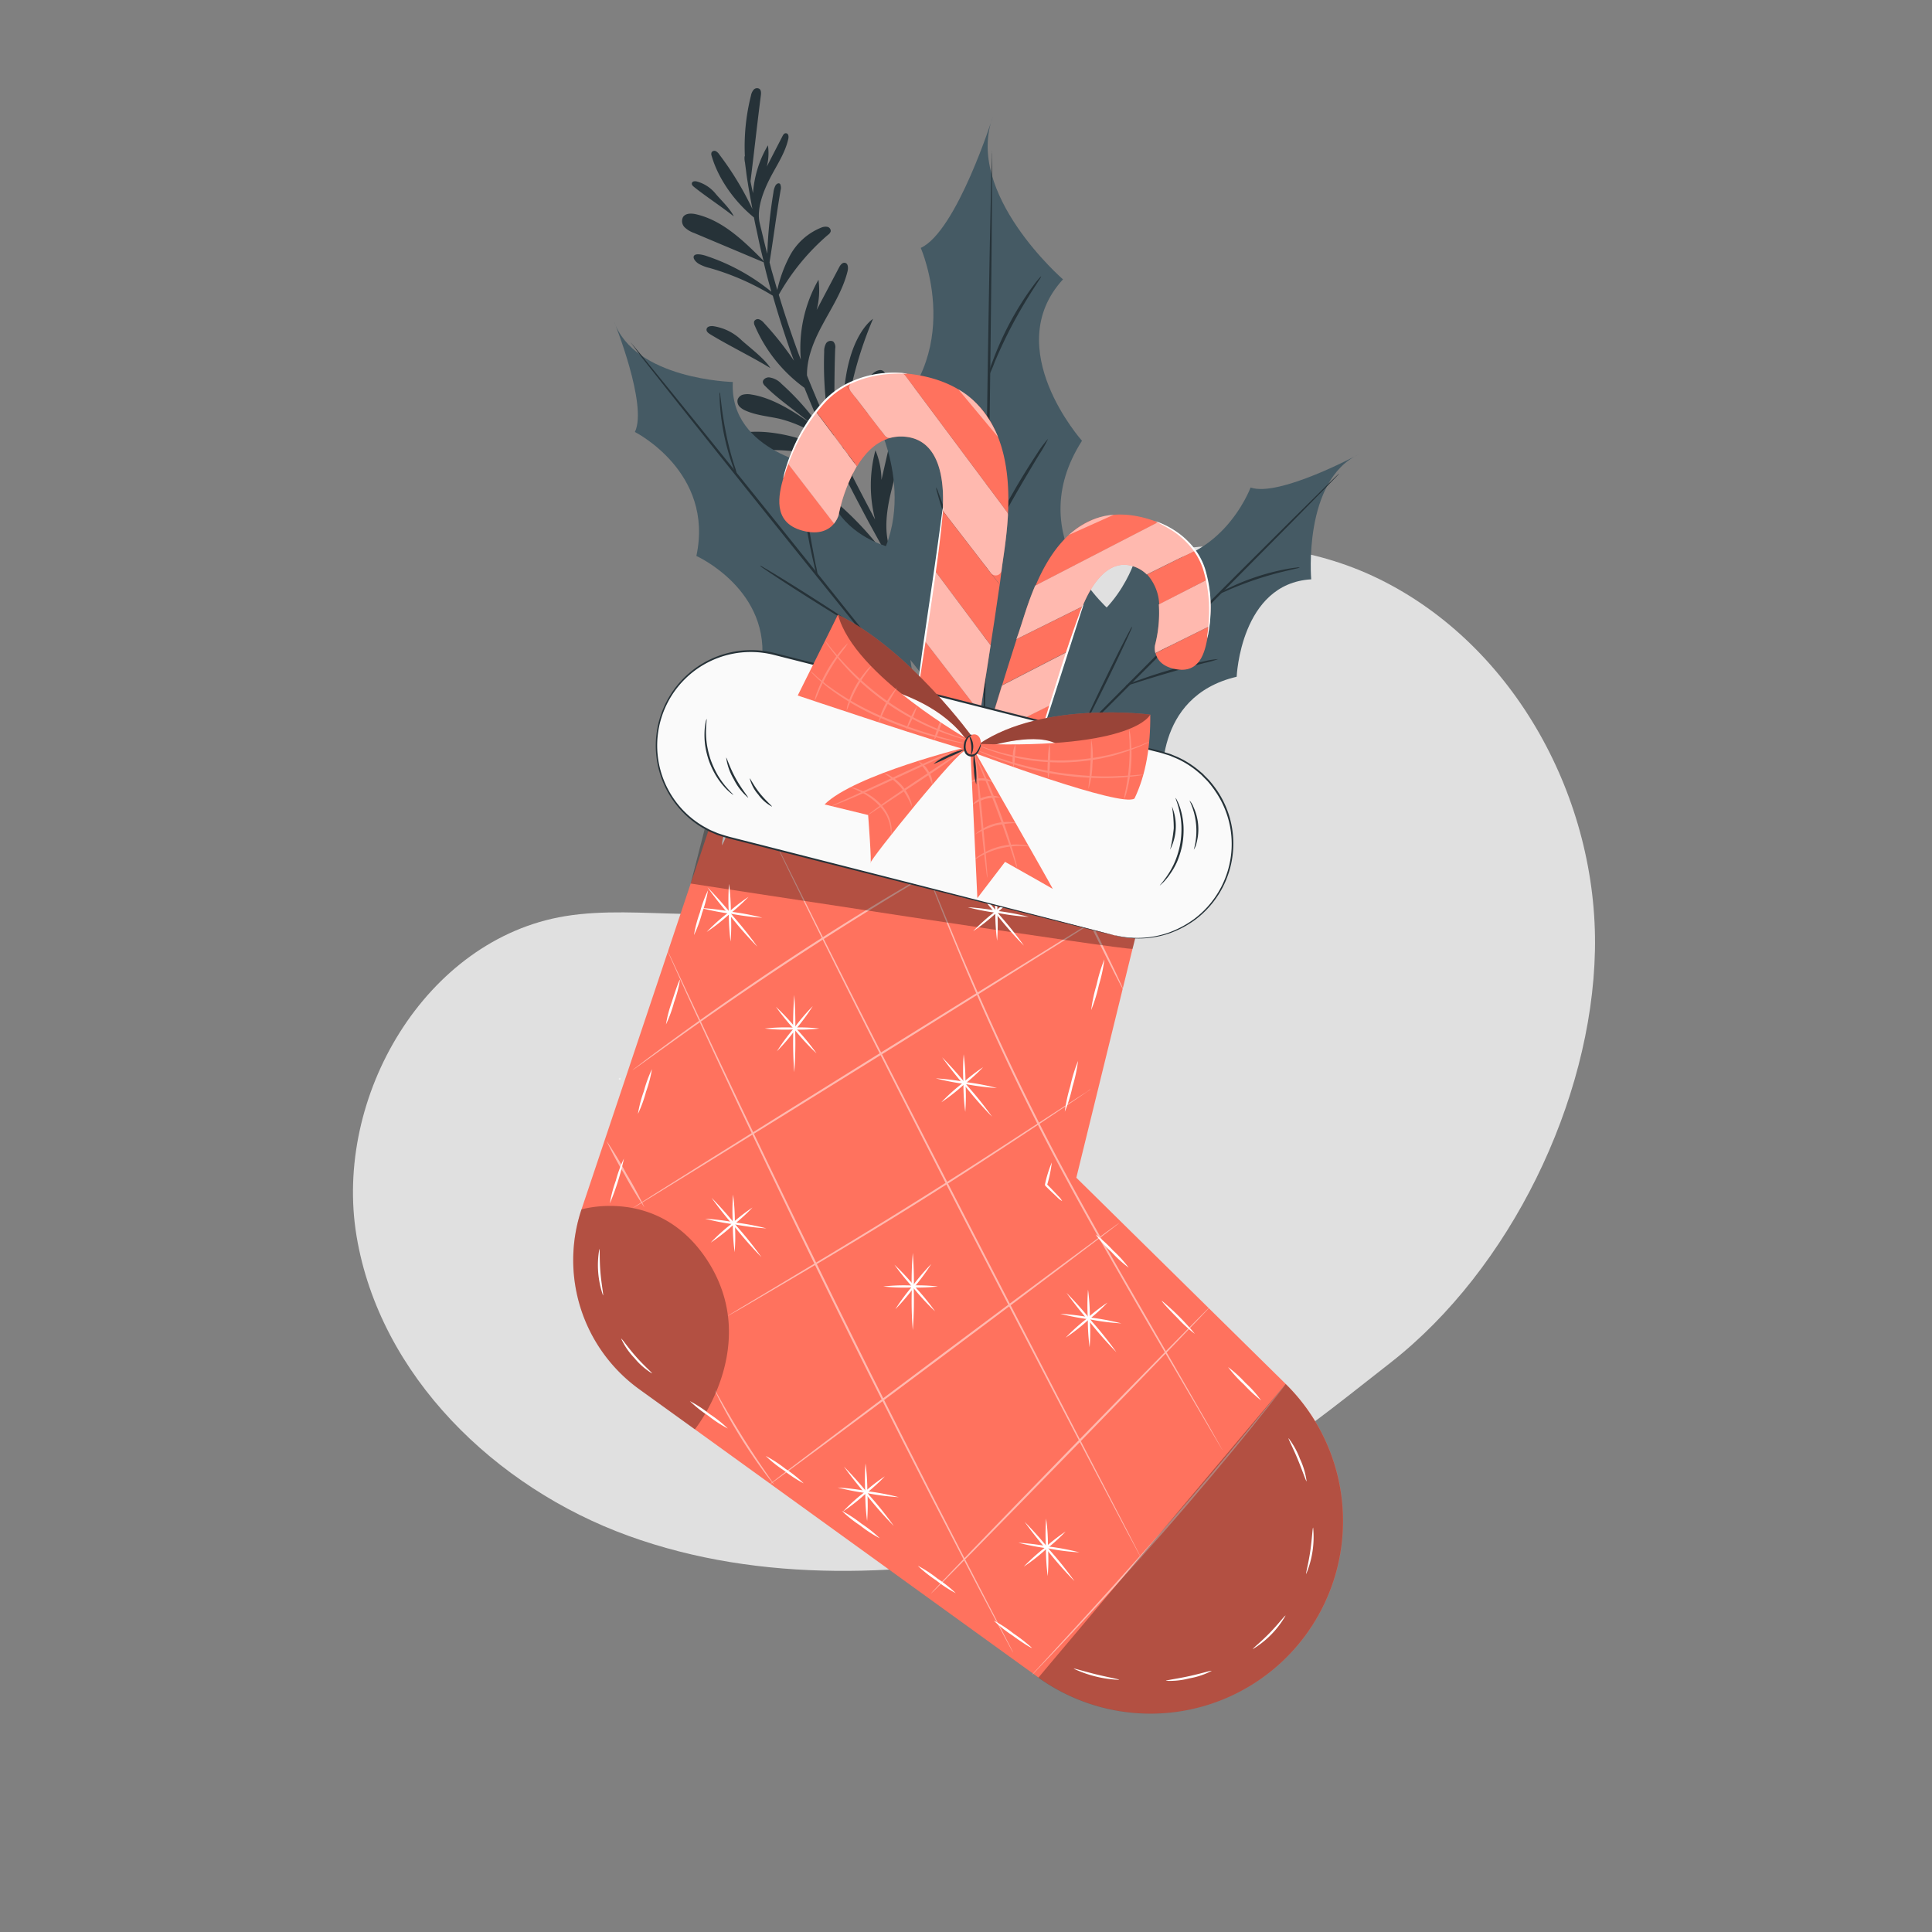 <svg xmlns="http://www.w3.org/2000/svg" viewBox="0 0 500 500"><rect x="0" y="0" width="500" height="500" fill="#808080" stroke="none"/><g id="freepik--background-simple--inject-41"><path d="M357,149.89c-35.08-17.27-82.19-8.5-105.85,22.64C235.85,192.66,229,221.38,206,232c-18.27,8.47-39.86,1.85-59.73,5.1-36.12,5.92-60,46.65-54,82.77s35.91,65.11,70.33,77.59,72.5,10.62,108.36,3.29c50.68-16.77,58.24-24.07,89-48.16s52-67.5,52.81-106.6S392.09,167.17,357,149.89Z" style="fill:#e0e0e0"></path></g><g id="freepik--Plants--inject-41"><path d="M257.31,185.56c-2.42-3.45-5.9-8.47-10-14.82-1.43-2.25-2.94-4.67-4.5-7.24l.07-.77a72.34,72.34,0,0,1,4.79-25.19,2.1,2.1,0,0,0,.2-1.36,1.38,1.38,0,0,0-1.64-.74,3.42,3.42,0,0,0-1.59,1.12c-3.29,3.62-4.63,8.69-4.6,13.58a46.28,46.28,0,0,0,2,12.15c-1.15-1.9-2.31-3.88-3.5-5.93-.7-3.72-2.72-17.93,2.68-37.27,0,0-6.14,5-4.91,21.42.67,9,1.34,13.14,1.8,15.1l-.83-1.45c-.76-7.39-1.86-14.74-2.51-22.15a2.08,2.08,0,0,0-.74-1.71,1.4,1.4,0,0,0-1.81.75,4.12,4.12,0,0,0-.18,2.15,95.4,95.4,0,0,0,3.38,17.67c-.54-1-1.08-1.94-1.62-2.93-1.25-2.25-2.52-4.57-3.81-6.94-1.1-4.16-.53-8.73.45-13,1.19-5.15,2.93-10.27,2.82-15.56,0-.84-.37-1.94-1.2-1.9s-1,.87-1.18,1.56l-2.76,12.11a20.22,20.22,0,0,0-1.56-7.67,35.48,35.48,0,0,0-.08,17.93l-.16-.3c-1.9-3.58-3.83-7.26-5.74-11l.16-.69a72.09,72.09,0,0,1,8-24.37,2,2,0,0,0,.37-1.32,1.36,1.36,0,0,0-1.52-1,3.46,3.46,0,0,0-1.73.91c-3.73,3.17-5.7,8-6.3,12.87a47,47,0,0,0,.48,12.41c-.46-.91-.92-1.83-1.37-2.75l-.18-.37c-.21-4.18-.2-18.28,7.45-36.34,0,0-6.73,4.18-7.61,20.62-.47,8.72-.37,13-.17,15-.46-.94-.92-1.87-1.37-2.8-.35-.75-.7-1.49-1-2.23.22-7.64.06-15.28.36-22.92a2.05,2.05,0,0,0-.51-1.8,1.4,1.4,0,0,0-1.88.52,4,4,0,0,0-.46,2.11,92.28,92.28,0,0,0,1.44,19.85c-1.09-2.32-2.07-4.64-3.09-6.9l-.78-1.87.1.06-.12-.11c-.69-1.64-1.36-3.27-2-4.87-.08-4.39,1.69-8.77,3.78-12.71,2.47-4.67,5.47-9.17,6.73-14.31.19-.81.15-2-.68-2.14-.68-.14-1.21.58-1.53,1.2q-2.89,5.49-5.8,11a20,20,0,0,0,.47-7.82,35.71,35.71,0,0,0-4.57,20.66c-.47-1.21-.92-2.4-1.34-3.59-1.65-4.6-3.1-9-4.36-13.19a57.89,57.89,0,0,1,12.79-15.55,1.63,1.63,0,0,0,.65-.87,1.09,1.09,0,0,0-.86-1.15,2.77,2.77,0,0,0-1.55.18,16,16,0,0,0-8.42,7.79,35.12,35.12,0,0,0-3,8.36c-.52-1.76-1-3.48-1.49-5.15q-.25-1-.51-2c1-6.21,1.79-12.42,2.85-18.62a2.39,2.39,0,0,0-.09-1.61c-.3-.42-.9-.18-1.22.34a4.94,4.94,0,0,0-.54,1.83,123.66,123.66,0,0,0-1.59,15.86c-.13-.52-.28-1.06-.41-1.57-.46-1.82-.86-3.57-1.27-5.22-.12-.51-.24-1-.35-1.5-.68-3.64,1.11-8.14,2.82-11.43S203.18,39.6,204,36c.14-.57.1-1.38-.48-1.5s-.85.41-1.07.85l-4,7.76a14,14,0,0,0,.29-5.5A28.16,28.16,0,0,0,194.88,50c-.25-1.11-.47-2.14-.65-3.08,1.07-8.65,1.51-13,2.68-22.25.07-.6.1-1.32-.38-1.68a1.17,1.17,0,0,0-1.5.25,3.22,3.22,0,0,0-.68,1.5,53.71,53.71,0,0,0-1.57,15.82c0-.1-.06-.15-.08-.15a5.42,5.42,0,0,0,.11,1.71c.06.53.15,1.19.26,2,.12,1.09.28,2.18.47,3.26.28,1.9.72,4.14,1.18,6.71A79.9,79.9,0,0,0,186.17,40a2.55,2.55,0,0,0-.89-.87.87.87,0,0,0-1.11.27,1.25,1.25,0,0,0,0,.93c1.72,6,6,11.93,10.95,15.95.19,1,.39,2,.62,3,.36,1.66.71,3.43,1.14,5.28.25,1,.52,2.13.79,3.24l-.29-.53c-5-5-10.34-10.21-17.21-11.81-1.2-.28-2.72-.33-3.4.71a2.28,2.28,0,0,0,.41,2.65,6.7,6.7,0,0,0,2.46,1.48l18,7.58c.19.8.39,1.62.59,2.45.42,1.67.91,3.4,1.39,5.16a53,53,0,0,0-17.15-9.36c-1.18-.34-2.62-.56-2.92.18-.23.59.48,1.5,1.35,2a10.74,10.74,0,0,0,2.77,1.05A66,66,0,0,1,200,76.53h0c1.22,4.29,2.65,8.84,4.3,13.57.37,1.08.77,2.16,1.18,3.25a82.87,82.87,0,0,0-7.76-9.76,3.07,3.07,0,0,0-1.22-.93,1.07,1.07,0,0,0-1.32.49,1.58,1.58,0,0,0,.16,1.14,38.63,38.63,0,0,0,12.85,16.08q.87,2.17,1.8,4.39c1,2.36,2.06,4.8,3.2,7.22a65.59,65.59,0,0,0-10.9-12.61,5.37,5.37,0,0,0-3.3-1.71c-.77,0-1.66.55-1.56,1.32a1.83,1.83,0,0,0,.59.92c3.28,3.37,8,6.49,11.55,9.53-4.34-3.06-9.77-6.5-15.1-7.32a5.15,5.15,0,0,0-2.07,0,2,2,0,0,0-1.5,1.3,2,2,0,0,0,.49,1.81,4.77,4.77,0,0,0,1.62,1.07c2.73,1.2,5.77,1.44,8.68,2.08a32.9,32.9,0,0,1,12.82,6.44l.65,1.42.69,1.4c-4.67-3.34-14.21-6.32-21.65-5.85-1.48.1-3.28.57-3.6,2a2.55,2.55,0,0,0,1.8,2.69,8.24,8.24,0,0,0,3.5.17,48.94,48.94,0,0,1,20.87,2.85c.09.19.19.39.28.59.25.51.51,1,.76,1.52a27.42,27.42,0,0,0-16.14-.49c-.67.18-1.46.55-1.5,1.24a1.18,1.18,0,0,0,.79,1.08,3.37,3.37,0,0,0,1.41.15l5.19-.14a4.89,4.89,0,0,0-3,1.41c-.69.88-.4,2.52.7,2.68.81.12,1.48-.56,2-1.14A15.14,15.14,0,0,1,218,122c2.24,4.51,4.54,8.87,6.79,13.08q3,5.48,5.83,10.58l-.1-.07a83.09,83.09,0,0,0-15-16.38,3,3,0,0,0-1.33-.76,1.08,1.08,0,0,0-1.24.66,1.52,1.52,0,0,0,.3,1.11,38.62,38.62,0,0,0,17.47,15.61c.57,1,1.12,2,1.68,3,4.89,8.73,9.65,16.4,13.87,22.68s7.89,11.2,10.5,14.53c1.31,1.66,2.35,2.93,3.08,3.77S260.94,191,261,191,259.75,189,257.31,185.56Z" style="fill:#263238"></path><path d="M215.61,157.59c-1.46.28-3.19,1-3.32,2.46a2.56,2.56,0,0,0,2.13,2.44,8.19,8.19,0,0,0,3.5-.28,49.08,49.08,0,0,1,22.64.53C237.72,158.92,224.7,155.82,215.61,157.59Z" style="fill:#263238"></path><path d="M222.6,153.24a33.54,33.54,0,0,1,14.5,5.34A65.43,65.43,0,0,0,222,144.27a5.3,5.3,0,0,0-3.48-1.28c-.77.09-1.58.76-1.38,1.5a1.81,1.81,0,0,0,.7.85c3.69,2.91,8.81,5.4,12.68,8-4.7-2.49-10.53-5.2-15.91-5.33a5.11,5.11,0,0,0-2.06.25,1.8,1.8,0,0,0-.6,3.21,4.49,4.49,0,0,0,1.74.85C216.58,153.13,219.63,153,222.6,153.24Z" style="fill:#263238"></path><path d="M212.66,134.48a13.32,13.32,0,0,0-7.76-2.66c-.68,0-1.53.25-1.6.93s.6,1,1.17,1.27l15,6.71A35.61,35.61,0,0,0,212.66,134.48Z" style="fill:#263238"></path><path d="M191.92,88.05a13.31,13.31,0,0,0-7.35-3.64c-.67-.07-1.55.06-1.7.72s.46,1.09,1,1.42c4.66,2.85,10.83,5.85,15.5,8.71C197.94,92.87,194,89.93,191.92,88.05Z" style="fill:#263238"></path><path d="M179.66,48.42c3.06,2.45,7.18,5.13,10.24,7.58-.79-1.83-3.36-4.27-4.64-5.79a9.49,9.49,0,0,0-4.9-3.24c-.48-.12-1.11-.1-1.28.36S179.31,48.14,179.66,48.42Z" style="fill:#263238"></path><path d="M252.85,201.54s12.45-32.95,35.1-42.92c0,0-24.05-19.4-7.93-44.55,0,0-21.32-23.88-4.92-41.77,0,0-25.6-22.2-18.13-42.14,0,0-9.34,29.7-18.68,34,0,0,12.31,27.93-10.79,46.2,0,0,12.66,25.68-6.89,43.36C220.61,153.71,252.13,186.13,252.85,201.54Z" style="fill:#455a64"></path><path d="M256.74,39a1.2,1.2,0,0,1,0,.41c0,.3,0,.7,0,1.23,0,1.09,0,2.67,0,4.69,0,4.1-.06,10-.1,17.27-.13,14.59-.36,34.73-.67,57s-.63,42.41-.9,57c-.15,7.28-.28,13.17-.36,17.27-.07,2-.11,3.6-.15,4.69,0,.52,0,.93,0,1.22a2,2,0,0,1-.05.42,2.24,2.24,0,0,1,0-.42c0-.29,0-.7,0-1.22,0-1.09,0-2.67,0-4.7,0-4.09.06-10,.11-17.27.13-14.58.36-34.73.66-57s.63-42.39.9-57c.16-7.28.28-13.18.37-17.27.06-2,.11-3.61.14-4.7,0-.52,0-.93.06-1.22A1.65,1.65,0,0,1,256.74,39Z" style="fill:#263238"></path><path d="M271.26,113.55a34.69,34.69,0,0,1-2.4,4.21c-1.55,2.57-3.68,6.11-5.95,10.06s-4.25,7.59-5.67,10.22a31,31,0,0,1-2.43,4.2,27.11,27.11,0,0,1,1.92-4.46c1.3-2.71,3.21-6.39,5.48-10.36s4.49-7.47,6.16-10A26.21,26.21,0,0,1,271.26,113.55Z" style="fill:#263238"></path><path d="M242.25,126.12a5.44,5.44,0,0,1,.63,1.41c.35.92.83,2.26,1.42,3.93,1.16,3.32,2.72,7.94,4.39,13s3.14,9.75,4.17,13.12c.51,1.69.91,3.06,1.17,4a5.94,5.94,0,0,1,.33,1.5,5.89,5.89,0,0,1-.63-1.4c-.35-.93-.83-2.27-1.42-3.93-1.16-3.33-2.72-7.94-4.39-13.05s-3.14-9.75-4.17-13.13c-.51-1.68-.91-3-1.17-4A6,6,0,0,1,242.25,126.12Z" style="fill:#263238"></path><path d="M269.46,71.5a3.43,3.43,0,0,1-.56,1l-1.73,2.68c-1.44,2.27-3.37,5.44-5.28,9.06s-3.43,7-4.48,9.49a28.42,28.42,0,0,1-1.77,4,18.88,18.88,0,0,1,1.24-4.2A79.48,79.48,0,0,1,266.7,74.9c.79-1.09,1.46-2,1.94-2.54S269.42,71.47,269.46,71.5Z" style="fill:#263238"></path><path d="M259.37,208.26s24.06-11.32,41.57-4.81c0,0-2.83-23.15,19.11-28.31,0,0,1-24.14,19.29-25.21,0,0-2.22-25.48,12.31-32.36,0,0-20.66,11.18-28,8.6,0,0-8,21.6-30.13,19.36,0,0-6.63,20.56-26.51,19.87C267,165.4,267.08,199.52,259.37,208.26Z" style="fill:#455a64"></path><path d="M346.58,122.55s-.06.09-.2.25l-.63.67L343.29,126l-9.13,9.3c-7.73,7.84-18.44,18.63-30.3,30.52s-22.62,22.65-30.43,30.4l-9.27,9.16-2.54,2.47-.67.63-.25.21s.06-.09.2-.25l.63-.67,2.46-2.55,9.14-9.3c7.73-7.84,18.44-18.63,30.3-30.53S326,142.78,333.85,135l9.27-9.16,2.55-2.47.67-.63Z" style="fill:#263238"></path><path d="M315.27,170.57a23.5,23.5,0,0,1-3.52,1c-2.18.57-5.19,1.37-8.5,2.32s-6.29,1.88-8.44,2.55a24.49,24.49,0,0,1-3.53,1,19.79,19.79,0,0,1,3.39-1.41c2.12-.78,5.09-1.78,8.41-2.73s6.36-1.7,8.57-2.16A20,20,0,0,1,315.27,170.57Z" style="fill:#263238"></path><path d="M293,162.15a4.57,4.57,0,0,1-.4,1.09c-.29.68-.74,1.66-1.3,2.87-1.11,2.41-2.69,5.73-4.47,9.38s-3.43,6.93-4.64,9.3c-.61,1.18-1.11,2.13-1.47,2.79a4.63,4.63,0,0,1-.61,1,3.93,3.93,0,0,1,.4-1.09c.29-.68.73-1.66,1.29-2.87,1.12-2.42,2.7-5.73,4.48-9.38s3.42-6.93,4.64-9.3c.61-1.18,1.11-2.14,1.47-2.79A3.81,3.81,0,0,1,293,162.15Z" style="fill:#263238"></path><path d="M336.39,146.85a2.6,2.6,0,0,1-.85.27l-2.35.55c-2,.46-4.68,1.16-7.62,2.12s-5.54,2-7.41,2.79a21.57,21.57,0,0,1-3.05,1.23,15.18,15.18,0,0,1,2.87-1.62,59.89,59.89,0,0,1,15.13-4.95c1-.18,1.82-.3,2.39-.35A2.45,2.45,0,0,1,336.39,146.85Z" style="fill:#263238"></path><path d="M238.76,184.82s-8.58-25.15-.18-41.84c0,0-23.32.26-26-22.12,0,0-23.88-3.66-22.93-22,0,0-25.56-.62-30.79-15.81,0,0,8.83,21.76,5.45,28.75,0,0,20.58,10.34,15.91,32.08,0,0,19.71,8.86,16.82,28.54C197,172.46,230.93,176.2,238.76,184.82Z" style="fill:#455a64"></path><path d="M163.23,88.67a1.11,1.11,0,0,1,.22.23l.6.7,2.27,2.73,8.23,10.1c6.93,8.56,16.47,20.39,27,33.49s20,25,26.85,33.61l8.08,10.22c.93,1.21,1.67,2.15,2.17,2.8l.55.74a1.41,1.41,0,0,1,.18.27,1.3,1.3,0,0,1-.23-.23l-.6-.7-2.26-2.73L228,169.8c-6.93-8.55-16.47-20.39-27-33.5s-20-25-26.84-33.6l-8.08-10.22L164,89.68c-.24-.32-.42-.57-.56-.74S163.22,88.68,163.23,88.67Z" style="fill:#263238"></path><path d="M207.49,125.11a23.45,23.45,0,0,1,.63,3.6c.33,2.24.79,5.32,1.37,8.71s1.17,6.46,1.6,8.68a22.37,22.37,0,0,1,.61,3.61,19.43,19.43,0,0,1-1-3.52c-.54-2.2-1.2-5.26-1.78-8.66s-1-6.51-1.2-8.76A20,20,0,0,1,207.49,125.11Z" style="fill:#263238"></path><path d="M196.65,146.36a4.1,4.1,0,0,1,1,.52c.65.36,1.57.91,2.71,1.6,2.28,1.38,5.4,3.31,8.83,5.49s6.51,4.17,8.73,5.64c1.1.73,2,1.33,2.6,1.76a4.82,4.82,0,0,1,.92.72,3.92,3.92,0,0,1-1-.52c-.65-.36-1.58-.91-2.71-1.6-2.28-1.38-5.4-3.32-8.83-5.49s-6.51-4.17-8.73-5.64c-1.11-.73-2-1.34-2.61-1.76A4.5,4.5,0,0,1,196.65,146.36Z" style="fill:#263238"></path><path d="M186.25,101.49a2.67,2.67,0,0,1,.17.88c.08.62.17,1.42.29,2.39.24,2,.64,4.78,1.27,7.81s1.37,5.73,2,7.67a24.45,24.45,0,0,1,.89,3.17,14.35,14.35,0,0,1-1.3-3,59.94,59.94,0,0,1-2.14-7.69,59.15,59.15,0,0,1-1.1-7.89c-.07-1-.1-1.85-.09-2.42A2.69,2.69,0,0,1,186.25,101.49Z" style="fill:#263238"></path></g><g id="freepik--candy-canes--inject-41"><path d="M258.72,151.28l-14.78-19.16c-.14,2.14-.39,3.58-.39,3.58l-1.66,11.92L256.37,167l-2.72,17.42L239.34,165.9l-1.39,10L252,194.78C253.84,183.32,257.31,161.36,258.72,151.28Z" style="fill:#FF725E"></path><path d="M204.15,119c1.63-4.16,7-12.57,7-12.57l10.65,14.26c1.89-3.14,4.45-5.94,7.86-7.11L219,99.75C210.46,104.52,206.11,113.51,204.15,119Z" style="fill:#FF725E"></path><polygon points="235.39 194.33 234.68 199.44 239.99 200.31 235.39 194.33" style="fill:#FF725E"></polygon><path d="M203.84,119.87c-.71,2.1-1,3.52-1.07,3.68-1.24,4.44-3,11.61,4.86,13.77,4.54,1.25,7-.31,8.25-1.84l-12-15.61Z" style="fill:#FF725E"></path><path d="M239,97.35a38,38,0,0,0-5.12-.73l27,36.22C261.53,119.19,258.87,101.59,239,97.35Z" style="fill:#FF725E"></path><path d="M204.15,119c-.11.31-.22.6-.31.89h0l12,15.61a6.5,6.5,0,0,0,1.2-2.21,42,42,0,0,1,4.69-12.6l-10.65-14.26S205.78,114.82,204.15,119Z" style="fill:#FF725E"></path><path d="M204.15,119c-.11.31-.22.6-.31.89h0l12,15.61a6.5,6.5,0,0,0,1.2-2.21,42,42,0,0,1,4.69-12.6l-10.65-14.26S205.78,114.82,204.15,119Z" style="fill:#fff;opacity:0.5"></path><polygon points="256.37 167.03 241.89 147.63 239.34 165.91 253.65 184.45 256.37 167.03" style="fill:#FF725E"></polygon><polygon points="256.37 167.03 241.89 147.63 239.34 165.91 253.65 184.45 256.37 167.03" style="fill:#fff;opacity:0.5"></polygon><path d="M259.21,147.58c.34-2.91,1.36-8.4,1.67-14.74l-27-36.22A26.09,26.09,0,0,0,219,99.75l10.65,13.81a10.84,10.84,0,0,1,4.47-.55c9.82.81,10.26,12.92,9.84,19.11l14.78,19.16C258.93,149.74,259.1,148.48,259.21,147.58Z" style="fill:#FF725E"></path><path d="M259.21,147.58c.33-2.83,1.3-8.08,1.64-14.17a1.55,1.55,0,0,0-.31-1L234.28,97.21a1.57,1.57,0,0,0-1.17-.63,26.32,26.32,0,0,0-12.43,2.3,1.54,1.54,0,0,0-.56,2.34L229,112.73a1.51,1.51,0,0,0,1.57.55,11.06,11.06,0,0,1,3.54-.27c9.53.78,10.23,12.2,9.88,18.53a1.51,1.51,0,0,0,.32,1l12.17,15.79a1.53,1.53,0,0,0,2.73-.75Z" style="fill:#fff;opacity:0.5"></path><path d="M250.85,202.07s.46-2.86,1.16-7.29L238,175.94l-2.56,18.39,4.6,6Z" style="fill:#FF725E"></path><path d="M250.85,202.07s.46-2.86,1.16-7.29L238,175.94l-2.56,18.39,4.6,6Z" style="fill:#fff;opacity:0.5"></path><path d="M234.76,96.7a15.68,15.68,0,0,1-1.81,0,32.33,32.33,0,0,0-4.89.31,27.18,27.18,0,0,0-7,1.91,22.12,22.12,0,0,0-7.26,4.94,46,46,0,0,0-8.71,13.53c-.82,1.91-1.39,3.49-1.76,4.59a13,13,0,0,1-.61,1.7,1.47,1.47,0,0,1,.08-.46c.08-.3.17-.74.34-1.3a45.06,45.06,0,0,1,1.61-4.67,43.94,43.94,0,0,1,8.67-13.75,22.12,22.12,0,0,1,7.46-5A26.32,26.32,0,0,1,228,96.63a28.17,28.17,0,0,1,4.94-.14c.58,0,1,.09,1.34.13A1.36,1.36,0,0,1,234.76,96.7Z" style="fill:#fff"></path><path d="M248,100.76l10.31,12.36S255.23,104.71,248,100.76Z" style="fill:#fff;opacity:0.5"></path><path d="M244.06,131.37a1.59,1.59,0,0,1,0,.5c0,.39-.07.86-.12,1.42-.1,1.24-.29,3-.54,5.23-.5,4.4-1.31,10.47-2.3,17.16s-1.93,12.66-2.6,17.12c-.33,2.13-.6,3.88-.81,5.18q-.13.84-.24,1.41a2.41,2.41,0,0,1-.11.48,1.46,1.46,0,0,1,0-.5c0-.38.09-.85.14-1.42.14-1.23.36-3,.64-5.21.58-4.39,1.46-10.45,2.45-17.14s1.86-12.74,2.45-17.13c.3-2.14.54-3.89.71-5.2q.13-.84.21-1.41A3,3,0,0,1,244.06,131.37Z" style="fill:#fff"></path><path d="M263.1,165.41l17.13-8.5c-.64,1.57-1,2.68-1,2.68l-2.94,9-17,8.77-4.1,13.33,16.58-8.23-2.48,7.6-16.51,8.53C255.49,189.86,260.62,173.06,263.1,165.41Z" style="fill:#FF725E"></path><path d="M313.05,161.34c.28-3.52-.61-11.34-.61-11.34L300,156.44a12.31,12.31,0,0,0-3.13-7.77l12.35-6.13C313.57,148.88,313.55,156.77,313.05,161.34Z" style="fill:#FF725E"></path><polygon points="264.79 204.07 263.52 207.95 259.45 206.72 264.79 204.07" style="fill:#FF725E"></polygon><path d="M313,162.08c-.22,1.74-.49,2.85-.51,3-.66,3.58-1.91,9.28-8.22,8.1-3.65-.68-4.86-2.63-5.22-4.15L313,162.08Z" style="fill:#FF725E"></path><path d="M295.8,133.93a29.45,29.45,0,0,1,3.88,1.25L268,151.56C272.2,141.64,280.18,130.06,295.8,133.93Z" style="fill:#FF725E"></path><path d="M313.05,161.34l-.09.74h0L299,169a5,5,0,0,1-.09-2,33.5,33.5,0,0,0,1-10.58L312.44,150S313.33,157.82,313.05,161.34Z" style="fill:#FF725E"></path><path d="M313.05,161.34l-.09.74h0L299,169a5,5,0,0,1-.09-2,33.5,33.5,0,0,0,1-10.58L312.44,150S313.33,157.82,313.05,161.34Z" style="fill:#fff;opacity:0.5"></path><polygon points="259.32 177.41 276.33 168.64 271.81 182.5 255.23 190.74 259.32 177.41" style="fill:#FF725E"></polygon><polygon points="259.32 177.41 276.33 168.64 271.81 182.5 255.23 190.74 259.32 177.41" style="fill:#fff;opacity:0.5"></polygon><path d="M264,162.61c.76-2.18,1.93-6.44,3.91-11.05l31.73-16.38a20.66,20.66,0,0,1,9.49,7.36l-12.35,6.13a8.58,8.58,0,0,0-3-1.93c-7.26-2.83-11.77,5.63-13.61,10.17l-17.13,8.5C263.48,164.25,263.8,163.29,264,162.61Z" style="fill:#FF725E"></path><path d="M264,162.61c.76-2.18,1.93-6.44,3.91-11.05l31.73-16.38a20.66,20.66,0,0,1,9.49,7.36l-12.35,6.13a8.58,8.58,0,0,0-3-1.93c-7.26-2.83-11.77,5.63-13.61,10.17l-17.13,8.5C263.48,164.25,263.8,163.29,264,162.61Z" style="fill:#fff;opacity:0.5"></path><path d="M251.13,204.22s.66-2.19,1.69-5.58l16.51-8.53-4.54,14-5.34,2.65Z" style="fill:#FF725E"></path><path d="M251.13,204.22s.66-2.19,1.69-5.58l16.51-8.53-4.54,14-5.34,2.65Z" style="fill:#fff;opacity:0.5"></path><path d="M299,134.92a7,7,0,0,1,1.36.45,22.12,22.12,0,0,1,3.47,1.8,20.63,20.63,0,0,1,4.44,3.77,17.48,17.48,0,0,1,3.57,6.16,34.43,34.43,0,0,1,1.39,12.79,32.65,32.65,0,0,1-.49,3.87,7.35,7.35,0,0,1-.33,1.4,7.86,7.86,0,0,1,.13-1.43c.12-.91.25-2.23.33-3.86a36.79,36.79,0,0,0-1.53-12.61,17.4,17.4,0,0,0-3.44-6,21.35,21.35,0,0,0-4.27-3.77A44.57,44.57,0,0,0,299,134.92Z" style="fill:#fff"></path><path d="M288.21,133.23l-11.6,5.21S281.69,133.53,288.21,133.23Z" style="fill:#fff;opacity:0.5"></path><path d="M280.4,156.34a7.5,7.5,0,0,1-.41,1.46c-.33,1-.76,2.35-1.27,3.95-1.1,3.42-2.56,8-4.17,13s-3.09,9.71-4.21,13c-.56,1.65-1,3-1.36,3.91a8.22,8.22,0,0,1-.58,1.42,9.28,9.28,0,0,1,.39-1.48c.31-1,.71-2.36,1.2-4,1.07-3.43,2.49-8,4.06-13.06s3.14-9.69,4.32-13c.59-1.65,1.08-3,1.43-3.89A8.8,8.8,0,0,1,280.4,156.34Z" style="fill:#fff"></path></g><g id="freepik--christmas-stocking--inject-41"><path d="M184.2,212.4,150.49,313a41.22,41.22,0,0,0,14.95,46.51l103.33,74.64a49.81,49.81,0,0,0,69.86-12h0a49.81,49.81,0,0,0-5.9-64l-54.18-53.36,18.3-74.52Z" style="fill:#FF725E"></path><g style="opacity:0.5"><path d="M160.68,279.18a.26.26,0,0,1-.28.26.26.26,0,0,1-.27-.26.28.28,0,0,1,.55,0Z" style="fill:#fff"></path><path d="M246.23,222.63a.85.85,0,0,1-.2.15l-.64.4-2.46,1.49-9.07,5.47c-7.64,4.63-18.14,11.13-29.53,18.63s-21.52,14.57-28.8,19.76l-8.6,6.16-2.35,1.67-.62.43-.22.13a1.07,1.07,0,0,1,.19-.18l.59-.46,2.29-1.75c2-1.51,4.89-3.67,8.51-6.3,7.22-5.27,17.32-12.39,28.72-19.9s21.94-14,29.64-18.51c3.84-2.28,7-4.09,9.15-5.32l2.51-1.41.66-.36C246.15,222.65,246.23,222.62,246.23,222.63Z" style="fill:#fff"></path><path d="M293.4,232c.07.12-28.89,18.28-64.69,40.56s-64.89,40.24-65,40.12,28.89-18.28,64.7-40.56S293.32,231.89,293.4,232Z" style="fill:#fff"></path><path d="M282.23,281.89s-.07.07-.22.18l-.69.48-2.66,1.82L268.8,291c-8.34,5.53-19.9,13.13-32.86,21.22s-24.88,15.13-33.52,20.2l-10.25,6-2.8,1.59-.73.4a1,1,0,0,1-.26.12,1.27,1.27,0,0,1,.23-.16l.71-.45,2.75-1.68,10.17-6.1c8.58-5.15,20.46-12.24,33.42-20.32s24.54-15.64,32.94-21.09l9.95-6.45,2.72-1.73L282,282A1.15,1.15,0,0,1,282.23,281.89Z" style="fill:#fff"></path><path d="M166.8,312.49a95,95,0,0,1-5.15-8.5,97.42,97.42,0,0,1-4.7-8.76,93.25,93.25,0,0,1,5.15,8.5A97.42,97.42,0,0,1,166.8,312.49Z" style="fill:#fff"></path><path d="M262.21,427.74s-.1-.15-.27-.46l-.74-1.35-2.79-5.21c-2.43-4.53-5.89-11.11-10.14-19.26-8.5-16.3-20.05-38.91-32.44-64.07s-23.26-48.11-31-64.78c-3.86-8.34-7-15.1-9.08-19.78l-2.43-5.4c-.26-.6-.47-1.07-.61-1.41s-.2-.48-.2-.48.09.15.24.46l.67,1.39,2.52,5.36c2.18,4.67,5.34,11.4,9.23,19.7C193,289.08,203.92,312,216.3,337.16s23.89,47.79,32.3,64.13l10,19.33,2.72,5.27.69,1.37C262.14,427.57,262.21,427.74,262.21,427.74Z" style="fill:#fff"></path><path d="M295.6,403.69a5.45,5.45,0,0,1-.28-.48l-.77-1.4c-.67-1.27-1.65-3.1-2.91-5.44-2.5-4.76-6.11-11.61-10.57-20.07-8.9-17-21.11-40.44-34.45-66.45s-25.26-49.64-33.78-66.8c-4.24-8.58-7.67-15.53-10-20.36-1.15-2.4-2-4.27-2.68-5.56l-.68-1.45c-.15-.33-.22-.5-.22-.5s.1.16.27.48.42.81.73,1.43L203,222.6c2.41,4.81,5.87,11.74,10.14,20.29,8.6,17.12,20.56,40.72,33.91,66.73s25.52,49.47,34.31,66.51l10.43,20.14c1.22,2.37,2.17,4.21,2.82,5.49.31.61.55,1.09.73,1.43S295.6,403.69,295.6,403.69Z" style="fill:#fff"></path><path d="M316.38,375.26a4.39,4.39,0,0,1-.25-.38l-.68-1.12-2.57-4.35-9.39-16c-4-6.77-8.68-14.82-13.84-23.81s-10.79-18.9-16.38-29.49c-11.2-21.16-19.91-41-25.9-55.52-3-7.26-5.33-13.15-6.9-17.24l-1.81-4.71-.46-1.23a2.87,2.87,0,0,1-.14-.43,2.86,2.86,0,0,1,.19.41l.51,1.21,1.9,4.67c1.62,4.07,4.05,9.94,7.05,17.18,6.08,14.44,14.83,34.27,26,55.42,5.59,10.57,11.2,20.49,16.33,29.49l13.75,23.87,9.25,16.1,2.48,4.4c.27.48.48.87.64,1.14A2.53,2.53,0,0,1,316.38,375.26Z" style="fill:#fff"></path><path d="M289.8,316.38c.09.12-20.16,15.41-45.22,34.16S199.13,384.41,199,384.29s20.16-15.41,45.23-34.16S289.72,316.27,289.8,316.38Z" style="fill:#fff"></path><path d="M313.3,338.05c.1.1-16,16.84-36,37.39s-36.28,37.12-36.39,37,16-16.84,36-37.39S313.19,338,313.3,338.05Z" style="fill:#fff"></path><path d="M332.73,358.19s0,.08-.14.22l-.45.61-1.78,2.31c-1.54,2-3.82,4.87-6.65,8.39-5.68,7-13.69,16.65-22.79,27s-17.58,19.58-23.77,26.18c-3.09,3.3-5.61,5.95-7.37,7.77-.85.89-1.53,1.58-2,2.09l-.53.54-.2.17s.05-.08.16-.21l.5-.57,2-2.16,7.24-7.88c6.12-6.66,14.54-15.9,23.64-26.27s17.15-19.93,22.9-26.91l6.79-8.29,1.85-2.25.49-.57C332.66,358.25,332.72,358.18,332.73,358.19Z" style="fill:#fff"></path><path d="M290.72,256.15c-.13.06-3.43-6.4-7.38-14.43s-7-14.6-6.92-14.66,3.44,6.4,7.39,14.43S290.85,256.08,290.72,256.15Z" style="fill:#fff"></path><path d="M200.29,384.12a4.87,4.87,0,0,1-.75-.85c-.46-.56-1.11-1.4-1.88-2.45-1.56-2.1-3.62-5.06-5.74-8.44s-3.88-6.53-5.09-8.84c-.61-1.15-1.08-2.1-1.39-2.76a4.62,4.62,0,0,1-.43-1,4.4,4.4,0,0,1,.61,1l1.53,2.68c1.29,2.26,3.11,5.37,5.22,8.73s4.11,6.36,5.59,8.51c.68,1,1.26,1.85,1.74,2.54A4.77,4.77,0,0,1,200.29,384.12Z" style="fill:#fff"></path></g><path d="M165.44,359.55A41.22,41.22,0,0,1,150.49,313s20-6.07,32.55,13.16c14.28,22-3.21,43.75-3.21,43.75Z" style="opacity:0.3"></path><path d="M332.73,358.18l-64,76a49.82,49.82,0,0,0,69.86-12h0A49.81,49.81,0,0,0,332.73,358.18Z" style="opacity:0.3"></path><path d="M186.86,218.83a7.72,7.72,0,0,1,.62-3,8.14,8.14,0,0,1,1.17-2.78,15.79,15.79,0,0,1-1.79,5.73Z" style="fill:#fff"></path><path d="M179.6,242a32.61,32.61,0,0,1,1.54-5.88,32.23,32.23,0,0,1,2.09-5.7,32.4,32.4,0,0,1-1.54,5.87A32.54,32.54,0,0,1,179.6,242Z" style="fill:#fff"></path><path d="M172.35,265.12a32.63,32.63,0,0,1,1.54-5.87c1-3.2,1.93-5.75,2.09-5.7a32.63,32.63,0,0,1-1.54,5.87A32.79,32.79,0,0,1,172.35,265.12Z" style="fill:#fff"></path><path d="M165.1,288.27a31.43,31.43,0,0,1,1.54-5.87,32.32,32.32,0,0,1,2.08-5.7,32.85,32.85,0,0,1-1.54,5.87A32.71,32.71,0,0,1,165.1,288.27Z" style="fill:#fff"></path><path d="M157.84,311.42a32.61,32.61,0,0,1,1.54-5.88,32.23,32.23,0,0,1,2.09-5.7,64.43,64.43,0,0,1-3.63,11.58Z" style="fill:#fff"></path><path d="M156.06,335.24a23.84,23.84,0,0,1-.95-12c.17,0,0,2.72.28,6S156.23,335.2,156.06,335.24Z" style="fill:#fff"></path><path d="M168.74,355.44a18,18,0,0,1-4.57-4,17.79,17.79,0,0,1-3.41-5c.15-.1,1.64,2.17,3.84,4.66S168.85,355.3,168.74,355.44Z" style="fill:#fff"></path><path d="M188.36,369.7a32.31,32.31,0,0,1-5.08-3.32,32.16,32.16,0,0,1-4.75-3.78,32.31,32.31,0,0,1,5.08,3.32A32.16,32.16,0,0,1,188.36,369.7Z" style="fill:#fff"></path><path d="M208,383.9a32.31,32.31,0,0,1-5.08-3.32,32.16,32.16,0,0,1-4.75-3.78,32.64,32.64,0,0,1,5.09,3.32A31.72,31.72,0,0,1,208,383.9Z" style="fill:#fff"></path><path d="M227.69,398.1a31.59,31.59,0,0,1-5.09-3.31,31.38,31.38,0,0,1-4.74-3.79,33.77,33.77,0,0,1,5.08,3.32A33.65,33.65,0,0,1,227.69,398.1Z" style="fill:#fff"></path><path d="M247.35,412.31a32.31,32.31,0,0,1-5.08-3.32,32.94,32.94,0,0,1-4.75-3.78,31.78,31.78,0,0,1,5.08,3.31A32.57,32.57,0,0,1,247.35,412.31Z" style="fill:#fff"></path><path d="M267.05,426.46c-.09.15-2.42-1.29-5.12-3.27a32.83,32.83,0,0,1-4.75-3.78,32.11,32.11,0,0,1,5.09,3.32A41.76,41.76,0,0,1,267.05,426.46Z" style="fill:#fff"></path><path d="M289.64,434.74a30.52,30.52,0,0,1-11.76-2.88c.06-.16,2.63.69,5.87,1.48S289.66,434.57,289.64,434.74Z" style="fill:#fff"></path><path d="M313.57,432.42a19.56,19.56,0,0,1-5.77,1.94,20,20,0,0,1-6.06.63c0-.16,2.68-.48,5.94-1.19S313.51,432.26,313.57,432.42Z" style="fill:#fff"></path><path d="M332.69,418.13a24,24,0,0,1-8.44,8.64c-.1-.14,2.05-1.8,4.36-4.18S332.55,418,332.69,418.13Z" style="fill:#fff"></path><path d="M339.84,395.34a24.8,24.8,0,0,1-1.8,12c-.16-.05.59-2.66,1.07-6S339.67,395.34,339.84,395.34Z" style="fill:#fff"></path><path d="M333.48,372.21a20.45,20.45,0,0,1,2.94,5.32,19.62,19.62,0,0,1,1.73,5.83c-.16.05-1-2.54-2.26-5.6S333.33,372.29,333.48,372.21Z" style="fill:#fff"></path><path d="M317.82,353.8a31.81,31.81,0,0,1,4.49,4.08,28,28,0,0,1,4.05,4.54,38.48,38.48,0,0,1-4.45-4.13A32.84,32.84,0,0,1,317.82,353.8Z" style="fill:#fff"></path><path d="M300.68,336.64a64.33,64.33,0,0,1,8.57,8.58,33.13,33.13,0,0,1-4.49-4.08C302.39,338.77,300.56,336.76,300.68,336.64Z" style="fill:#fff"></path><path d="M283.53,319.49a32.84,32.84,0,0,1,4.49,4.09,31.81,31.81,0,0,1,4.08,4.49,32.84,32.84,0,0,1-4.49-4.09A31.57,31.57,0,0,1,283.53,319.49Z" style="fill:#fff"></path><path d="M272.2,300.85a32.27,32.27,0,0,1-1.23,5.88c-.15-.55,0-.16-.07-.28h0l0,0,.06.05.11.11.21.22.42.42c.27.28.53.54.78.81l1.31,1.39a5.73,5.73,0,0,1,1.1,1.39,5.73,5.73,0,0,1-1.39-1.1l-1.39-1.31-.81-.78-.42-.42-.22-.22-.11-.1-.05-.06,0,0h0c0-.12.08.27-.07-.28A31.7,31.7,0,0,1,272.2,300.85Z" style="fill:#fff"></path><path d="M279,274.56a41.26,41.26,0,0,1-1.43,6.65,39.59,39.59,0,0,1-2,6.5,41.26,41.26,0,0,1,1.43-6.65A40,40,0,0,1,279,274.56Z" style="fill:#fff"></path><path d="M285.81,248.28a39.31,39.31,0,0,1-1.42,6.65,40.43,40.43,0,0,1-2,6.49,41.27,41.27,0,0,1,1.43-6.64A40.2,40.2,0,0,1,285.81,248.28Z" style="fill:#fff"></path><path d="M290.72,229.34a8,8,0,0,1-.47,3,8.19,8.19,0,0,1-1,2.83,8,8,0,0,1,.47-3A8.19,8.19,0,0,1,290.72,229.34Z" style="fill:#fff"></path><path d="M178.75,228.66s114.18,17.6,114.36,16.88l1-3.94L183.35,210.76Z" style="opacity:0.3"></path><path d="M205.55,277.5a98.18,98.18,0,0,1-.26-10,98.46,98.46,0,0,1,.26-10,98.46,98.46,0,0,1,.26,10A98.18,98.18,0,0,1,205.55,277.5Z" style="fill:#fff"></path><path d="M212.05,266.18a47.1,47.1,0,0,1-7.06.26,47.29,47.29,0,0,1-7.07-.26,49,49,0,0,1,7.07-.26A48.75,48.75,0,0,1,212.05,266.18Z" style="fill:#fff"></path><path d="M211.32,272.62a60.5,60.5,0,0,1-5.45-5.86,62.53,62.53,0,0,1-5.06-6.2,60.5,60.5,0,0,1,5.45,5.86A60.83,60.83,0,0,1,211.32,272.62Z" style="fill:#fff"></path><path d="M210.34,260.39a52.88,52.88,0,0,1-4.43,6,51.46,51.46,0,0,1-4.85,5.68,54.27,54.27,0,0,1,4.44-6A53.41,53.41,0,0,1,210.34,260.39Z" style="fill:#fff"></path><path d="M236.23,344.25a93.1,93.1,0,0,1-.27-10,93.1,93.1,0,0,1,.27-10,98.18,98.18,0,0,1,.26,10A98.18,98.18,0,0,1,236.23,344.25Z" style="fill:#fff"></path><path d="M242.73,332.94a49,49,0,0,1-7.07.26,48.75,48.75,0,0,1-7.06-.26,47.1,47.1,0,0,1,7.06-.26A47.29,47.29,0,0,1,242.73,332.94Z" style="fill:#fff"></path><path d="M242,339.37a60.5,60.5,0,0,1-5.45-5.86,60.83,60.83,0,0,1-5.06-6.2,63.56,63.56,0,0,1,5.45,5.86A62.53,62.53,0,0,1,242,339.37Z" style="fill:#fff"></path><path d="M241,327.14a52.75,52.75,0,0,1-4.44,6,53.41,53.41,0,0,1-4.84,5.68,52.75,52.75,0,0,1,4.44-6A53.41,53.41,0,0,1,241,327.14Z" style="fill:#fff"></path><path d="M278.08,409.2a94.54,94.54,0,0,1-6.65-7.51,96.2,96.2,0,0,1-6.26-7.85,98,98,0,0,1,6.66,7.51A99.38,99.38,0,0,1,278.08,409.2Z" style="fill:#fff"></path><path d="M275.78,396.36a48.27,48.27,0,0,1-5.24,4.74,47.12,47.12,0,0,1-5.58,4.34,49,49,0,0,1,5.25-4.74A47.53,47.53,0,0,1,275.78,396.36Z" style="fill:#fff"></path><path d="M279.36,401.75a58.64,58.64,0,0,1-7.94-1,62.07,62.07,0,0,1-7.87-1.49,62.81,62.81,0,0,1,7.95,1A61.66,61.66,0,0,1,279.36,401.75Z" style="fill:#fff"></path><path d="M270.74,393a51.33,51.33,0,0,1,.47,7.44,52.77,52.77,0,0,1-.06,7.47,54.34,54.34,0,0,1-.46-7.45A55.44,55.44,0,0,1,270.74,393Z" style="fill:#fff"></path><path d="M231.32,394.92a99.47,99.47,0,0,1-6.66-7.52,97.28,97.28,0,0,1-6.25-7.85,95.9,95.9,0,0,1,6.65,7.52A94.23,94.23,0,0,1,231.32,394.92Z" style="fill:#fff"></path><path d="M229,382.07a49.46,49.46,0,0,1-5.24,4.74,48.91,48.91,0,0,1-5.58,4.35,47.7,47.7,0,0,1,5.24-4.75A47.12,47.12,0,0,1,229,382.07Z" style="fill:#fff"></path><path d="M232.6,387.47a63,63,0,0,1-7.95-1,63.12,63.12,0,0,1-7.86-1.5,63,63,0,0,1,8,1A63.12,63.12,0,0,1,232.6,387.47Z" style="fill:#fff"></path><path d="M224,378.73a54.17,54.17,0,0,1,.46,7.45,53.52,53.52,0,0,1-.05,7.46,53.16,53.16,0,0,1-.47-7.45A54.37,54.37,0,0,1,224,378.73Z" style="fill:#fff"></path><path d="M288.92,349.94a94.54,94.54,0,0,1-6.65-7.51,96.2,96.2,0,0,1-6.26-7.85,98,98,0,0,1,6.66,7.51A99.38,99.38,0,0,1,288.92,349.94Z" style="fill:#fff"></path><path d="M286.62,337.1a48.27,48.27,0,0,1-5.24,4.74,47.12,47.12,0,0,1-5.58,4.34,49.46,49.46,0,0,1,5.24-4.74A48.08,48.08,0,0,1,286.62,337.1Z" style="fill:#fff"></path><path d="M290.2,342.49a58.64,58.64,0,0,1-7.94-1,62.07,62.07,0,0,1-7.87-1.49,62.81,62.81,0,0,1,7.95,1A62.12,62.12,0,0,1,290.2,342.49Z" style="fill:#fff"></path><path d="M281.58,333.76a53.09,53.09,0,0,1,.47,7.44,52.77,52.77,0,0,1-.06,7.47,54.34,54.34,0,0,1-.46-7.45A53.52,53.52,0,0,1,281.58,333.76Z" style="fill:#fff"></path><path d="M256.74,289a98.19,98.19,0,0,1-6.65-7.52,96.2,96.2,0,0,1-6.26-7.85,95.9,95.9,0,0,1,6.65,7.52A94.23,94.23,0,0,1,256.74,289Z" style="fill:#fff"></path><path d="M254.44,276.18a49.46,49.46,0,0,1-5.24,4.74,48.91,48.91,0,0,1-5.58,4.35,47.7,47.7,0,0,1,5.24-4.75A47.12,47.12,0,0,1,254.44,276.18Z" style="fill:#fff"></path><path d="M258,281.58a63,63,0,0,1-7.95-1,63.12,63.12,0,0,1-7.86-1.5,63,63,0,0,1,7.95,1A61,61,0,0,1,258,281.58Z" style="fill:#fff"></path><path d="M249.4,272.84a54.17,54.17,0,0,1,.46,7.45,53.52,53.52,0,0,1-.05,7.46,53.16,53.16,0,0,1-.47-7.45A54.37,54.37,0,0,1,249.4,272.84Z" style="fill:#fff"></path><path d="M196,245a95.9,95.9,0,0,1-6.65-7.52,94.23,94.23,0,0,1-6.26-7.85,99.47,99.47,0,0,1,6.66,7.52A97.28,97.28,0,0,1,196,245Z" style="fill:#fff"></path><path d="M193.71,232.1a48.22,48.22,0,0,1-5.24,4.74,48.91,48.91,0,0,1-5.58,4.35,48.27,48.27,0,0,1,5.24-4.74A48.91,48.91,0,0,1,193.71,232.1Z" style="fill:#fff"></path><path d="M197.29,237.5a62.77,62.77,0,0,1-7.94-1,59,59,0,0,1-7.87-1.5,63,63,0,0,1,8,1A63.12,63.12,0,0,1,197.29,237.5Z" style="fill:#fff"></path><path d="M188.67,228.76a55.22,55.22,0,0,1,.47,7.45,54.37,54.37,0,0,1-.06,7.46,54.17,54.17,0,0,1-.46-7.45A53.65,53.65,0,0,1,188.67,228.76Z" style="fill:#fff"></path><path d="M265,244.74a95.9,95.9,0,0,1-6.65-7.52,94.23,94.23,0,0,1-6.26-7.85,99.47,99.47,0,0,1,6.66,7.52A97.28,97.28,0,0,1,265,244.74Z" style="fill:#fff"></path><path d="M262.68,231.89a48.27,48.27,0,0,1-5.24,4.74,47.92,47.92,0,0,1-5.58,4.35,49,49,0,0,1,5.25-4.74A48.35,48.35,0,0,1,262.68,231.89Z" style="fill:#fff"></path><path d="M266.26,237.29a62.77,62.77,0,0,1-7.94-1,58.19,58.19,0,0,1-7.86-1.5,63,63,0,0,1,7.94,1A62.18,62.18,0,0,1,266.26,237.29Z" style="fill:#fff"></path><path d="M257.64,228.55a51.56,51.56,0,0,1,.47,7.45,52.52,52.52,0,0,1-.06,7.46,54.17,54.17,0,0,1-.46-7.45A55.58,55.58,0,0,1,257.64,228.55Z" style="fill:#fff"></path><path d="M197.06,325.35a97.12,97.12,0,0,1-6.66-7.52,95.27,95.27,0,0,1-6.25-7.85,98.19,98.19,0,0,1,6.65,7.52A96.2,96.2,0,0,1,197.06,325.35Z" style="fill:#fff"></path><path d="M194.75,312.5a47.13,47.13,0,0,1-5.24,4.74,48.35,48.35,0,0,1-5.57,4.35,46.59,46.59,0,0,1,5.24-4.75A48.89,48.89,0,0,1,194.75,312.5Z" style="fill:#fff"></path><path d="M198.34,317.9a62.81,62.81,0,0,1-8-1,61,61,0,0,1-7.86-1.5,62.77,62.77,0,0,1,7.94,1A63.06,63.06,0,0,1,198.34,317.9Z" style="fill:#fff"></path><path d="M189.72,309.16a54.34,54.34,0,0,1,.46,7.45,53.52,53.52,0,0,1-.05,7.46,51.4,51.4,0,0,1-.47-7.45A52.59,52.59,0,0,1,189.72,309.16Z" style="fill:#fff"></path><path d="M288.44,242.07l-100.08-25.4a24.47,24.47,0,0,1-17.7-29.74h0a24.47,24.47,0,0,1,29.74-17.7l100.08,25.39a24.47,24.47,0,0,1,17.71,29.74h0A24.48,24.48,0,0,1,288.44,242.07Z" style="fill:#fafafa"></path><path d="M288.44,242.07s.32,0,.92.15a19.28,19.28,0,0,0,2.69.4,24.36,24.36,0,0,0,10.31-1.23,26,26,0,0,0,6.64-3.52,24.29,24.29,0,0,0,9.54-16.18,24.07,24.07,0,0,0-4-16.89,26.09,26.09,0,0,0-1.95-2.55c-.36-.4-.76-.77-1.14-1.17l-.57-.58-.63-.53a23.73,23.73,0,0,0-5.66-3.64l-1.59-.67c-.53-.22-1.1-.35-1.65-.54-1.11-.37-2.28-.61-3.44-.92l-29.66-7.5-68-17.22a24.22,24.22,0,0,0-18.1,44.43c.59.31,1.16.66,1.76.94l1.82.77c1.25.42,2.49.82,3.77,1.13l7.53,1.91,14.39,3.67,25.83,6.58,37.4,9.58,10.16,2.63,2.64.69c.59.16.89.26.89.26s-.31-.06-.9-.21l-2.66-.64-10.18-2.54-37.44-9.41-25.84-6.52L197,219.11l-7.53-1.91c-1.27-.3-2.56-.71-3.82-1.13l-1.87-.79c-.61-.28-1.19-.64-1.79-.95A24.72,24.72,0,0,1,200.47,169l68,17.26,29.65,7.54c1.16.31,2.32.56,3.45.94.56.18,1.14.32,1.68.55l1.62.68a24.26,24.26,0,0,1,5.74,3.71l.64.54.58.6c.39.4.79.78,1.16,1.19a30,30,0,0,1,2,2.59,24.51,24.51,0,0,1,3.95,17.16,24.59,24.59,0,0,1-9.71,16.33,25.77,25.77,0,0,1-6.73,3.51A24.22,24.22,0,0,1,292,242.72a17.72,17.72,0,0,1-2.69-.44Z" style="fill:#263238"></path><path d="M189.77,205.71s-.27-.15-.7-.5a14.3,14.3,0,0,1-1.69-1.64,19.54,19.54,0,0,1-2.08-2.81,22.06,22.06,0,0,1-1.83-3.87,22.73,22.73,0,0,1-1-4.16,20.56,20.56,0,0,1-.13-3.5,14.43,14.43,0,0,1,.29-2.33,3.17,3.17,0,0,1,.23-.83c.1,0-.13,1.22-.15,3.17a21.88,21.88,0,0,0,.24,3.42,23.58,23.58,0,0,0,1,4.06,24.82,24.82,0,0,0,1.75,3.8,23.32,23.32,0,0,0,1.95,2.81C188.9,204.84,189.84,205.64,189.77,205.71Z" style="fill:#263238"></path><path d="M193.63,206.46a15,15,0,0,1-3.7-4.74,15.24,15.24,0,0,1-2-5.66c.16,0,.9,2.54,2.49,5.41S193.75,206.36,193.63,206.46Z" style="fill:#263238"></path><path d="M199.79,208.76a10.34,10.34,0,0,1-3.55-3.13,10.08,10.08,0,0,1-2.21-4.18c.14-.06,1,1.85,2.62,3.86S199.89,208.63,199.79,208.76Z" style="fill:#263238"></path><path d="M304.25,206.51a3.72,3.72,0,0,1,.47.85,7.94,7.94,0,0,1,.44,1,11.43,11.43,0,0,1,.47,1.43,18.85,18.85,0,0,1,.65,3.88,21.7,21.7,0,0,1-.28,4.81,22,22,0,0,1-1.4,4.6,18.75,18.75,0,0,1-2,3.42,11.59,11.59,0,0,1-.93,1.18,7.23,7.23,0,0,1-.78.83c-.45.43-.71.66-.73.63s.92-1,2.14-2.85a20.71,20.71,0,0,0,1.81-3.39,22.84,22.84,0,0,0,1.33-4.52,23.28,23.28,0,0,0,.31-4.69,20.58,20.58,0,0,0-.53-3.81C304.76,207.8,304.15,206.56,304.25,206.51Z" style="fill:#263238"></path><path d="M307.87,207.2a5,5,0,0,1,1,1.65,13.75,13.75,0,0,1,.81,9.25,5.06,5.06,0,0,1-.73,1.8,18,18,0,0,0-1.11-12.7Z" style="fill:#263238"></path><path d="M303.31,208.73a13.36,13.36,0,0,1-.49,11.17,37,37,0,0,0,.95-5.55A35.22,35.22,0,0,0,303.31,208.73Z" style="fill:#263238"></path><path d="M297.69,184.94s-27.63-3.66-44.28,7.58l2.25.72S268.84,189,274.2,193C274.2,193,295.51,190.46,297.69,184.94Z" style="fill:#FF725E"></path><path d="M251.83,191s-16.4-22.87-35-31.92l-7.42,16.07s29,0,40.75,16.37Z" style="fill:#FF725E"></path><path d="M297.69,184.94s-27.63-3.66-44.28,7.58l2.25.72S268.84,189,274.2,193C274.2,193,295.51,190.46,297.69,184.94Z" style="opacity:0.4"></path><path d="M251.83,191s-16.4-22.87-35-31.92l-7.42,16.07s29,0,40.75,16.37Z" style="opacity:0.4"></path><path d="M216.88,159.06,206.45,180s39.1,13.14,44.36,14.2l.72-2.25S220.94,174.87,216.88,159.06Z" style="fill:#FF725E"></path><path d="M297.69,184.94s-3.89,8.91-44.28,7.58l-.8,2.51s37.75,14.09,41,11.62C296.6,200.42,297.76,193.07,297.69,184.94Z" style="fill:#FF725E"></path><path d="M253.66,193.41c-.48,1.47-1.72,2.4-2.78,2.06s-1.54-1.82-1.06-3.29,1.71-2.4,2.77-2.06S254.13,191.93,253.66,193.41Z" style="fill:#FF725E"></path><path d="M252.94,232.43l-1.77-37.86,1.06-.18s20.47,35.85,20.22,35.66-12.34-7-12.34-7Z" style="fill:#FF725E"></path><path d="M250.11,193.37s-28.9,7.08-36.71,14.81l11.27,2.75s1,13,.59,12.44,23.35-30,24.52-29Z" style="fill:#FF725E"></path><g style="opacity:0.2"><path d="M249.68,192.44a12.45,12.45,0,0,1-1.73-.29c-1.12-.23-2.72-.58-4.69-1.09a101.94,101.94,0,0,1-15-5.09,64.53,64.53,0,0,1-13.74-7.89c-.83-.59-1.49-1.24-2.12-1.75a20.26,20.26,0,0,1-1.51-1.41,12.48,12.48,0,0,1-1.21-1.29,11,11,0,0,1,1.35,1.14c.41.38.92.85,1.56,1.34s1.31,1.11,2.15,1.67a69.49,69.49,0,0,0,13.73,7.71,119.53,119.53,0,0,0,14.9,5.22c1.95.55,3.53,1,4.63,1.24A10.09,10.09,0,0,1,249.68,192.44Z" style="fill:#fff"></path><path d="M250,191.4a13.12,13.12,0,0,1-1.74-.42c-.55-.15-1.23-.34-2-.61s-1.67-.53-2.62-.92a60.78,60.78,0,0,1-6.62-2.93,70,70,0,0,1-7.6-4.58,71.18,71.18,0,0,1-6.89-5.58,63.39,63.39,0,0,1-5-5.22c-.69-.76-1.25-1.51-1.77-2.14s-.93-1.21-1.26-1.68a11.18,11.18,0,0,1-1-1.49,12.2,12.2,0,0,1,1.16,1.37c.35.45.79,1,1.33,1.61s1.11,1.35,1.81,2.09c1.37,1.53,3.08,3.28,5.07,5.11a68.34,68.34,0,0,0,14.39,10.09,70.12,70.12,0,0,0,6.53,3c.94.41,1.83.7,2.59,1s1.43.51,2,.68A10.24,10.24,0,0,1,250,191.4Z" style="fill:#fff"></path><path d="M295.9,200.5a10.49,10.49,0,0,1-1.69.3c-.55.09-1.22.17-2,.24s-1.67.17-2.66.21c-2,.13-4.34.15-6.95.06s-5.49-.37-8.48-.81a81.84,81.84,0,0,1-15-3.75c-1.86-.66-3.35-1.25-4.36-1.71a9.74,9.74,0,0,1-1.54-.74,12.45,12.45,0,0,1,1.62.55c1,.4,2.53.94,4.4,1.55A93.47,93.47,0,0,0,274.2,200c3,.43,5.82.69,8.42.84s4.94.13,6.91,0c1,0,1.87-.09,2.65-.13s1.46-.1,2-.15A11.4,11.4,0,0,1,295.9,200.5Z" style="fill:#fff"></path><path d="M297.54,191.94a13.3,13.3,0,0,1-1.59.8c-.51.25-1.15.53-1.9.82s-1.61.65-2.59.95-2,.67-3.2,1-2.41.58-3.73.86a60.32,60.32,0,0,1-8.74.94,58,58,0,0,1-8.77-.48c-1.33-.21-2.61-.38-3.78-.66s-2.26-.52-3.24-.79-1.86-.56-2.63-.81-1.43-.5-2-.72a11.86,11.86,0,0,1-1.62-.71,10.35,10.35,0,0,1,1.69.52c.53.19,1.19.41,2,.63s1.64.51,2.63.73,2.06.52,3.24.73,2.43.41,3.75.61a63.11,63.11,0,0,0,8.7.43,64.08,64.08,0,0,0,8.66-.89c1.31-.27,2.56-.49,3.71-.81s2.23-.59,3.2-.89,1.83-.61,2.59-.88,1.41-.51,1.94-.73A12,12,0,0,1,297.54,191.94Z" style="fill:#fff"></path><path d="M262.32,198.52a6.82,6.82,0,0,1-.19-3,6,6,0,0,1,.69-2.9,15.28,15.28,0,0,1-.17,2.94A11.58,11.58,0,0,1,262.32,198.52Z" style="fill:#fff"></path><path d="M271.28,201.56a20.63,20.63,0,0,1-.09-4.56,19.84,19.84,0,0,1,.44-4.54,20.72,20.72,0,0,1,.09,4.56A19.65,19.65,0,0,1,271.28,201.56Z" style="fill:#fff"></path><path d="M281.72,204.11c-.15,0,.29-2.82.48-6.3s.09-6.3.24-6.31a22.12,22.12,0,0,1,.28,6.34A22.38,22.38,0,0,1,281.72,204.11Z" style="fill:#fff"></path><path d="M290.88,206.94a20.22,20.22,0,0,1,.47-2.64,55.25,55.25,0,0,0,.86-6.38,57.39,57.39,0,0,0,.09-6.43,17.05,17.05,0,0,1-.08-2.68,11,11,0,0,1,.44,2.65,38.85,38.85,0,0,1,.07,6.5,38.45,38.45,0,0,1-1,6.42A10.65,10.65,0,0,1,290.88,206.94Z" style="fill:#fff"></path><path d="M219.44,166.48a16.78,16.78,0,0,1-1.48,2.07,51.61,51.61,0,0,0-6.1,10.55,16.38,16.38,0,0,1-1.05,2.31,10.1,10.1,0,0,1,.71-2.45,37.32,37.32,0,0,1,2.63-5.58,36.85,36.85,0,0,1,3.52-5.06A9.85,9.85,0,0,1,219.44,166.48Z" style="fill:#fff"></path><path d="M225.47,172.38c.13.1-1.88,2.3-3.63,5.48s-2.57,6-2.72,6a5.72,5.72,0,0,1,.4-1.91,23.64,23.64,0,0,1,1.86-4.33,23.32,23.32,0,0,1,2.69-3.87A5.79,5.79,0,0,1,225.47,172.38Z" style="fill:#fff"></path><path d="M232.14,177.91c.12.09-1.19,2-2.51,4.51s-2.16,4.65-2.31,4.6a21.29,21.29,0,0,1,4.82-9.11Z" style="fill:#fff"></path><path d="M237.35,182.68a23,23,0,0,1-2.85,6.25,23,23,0,0,1,2.85-6.25Z" style="fill:#fff"></path><path d="M244,185.58a10,10,0,0,1-.86,3.06,9.57,9.57,0,0,1-1.35,2.87,9.92,9.92,0,0,1,.86-3A9.71,9.71,0,0,1,244,185.58Z" style="fill:#fff"></path><path d="M249.63,193.89a4.78,4.78,0,0,1-.9.77c-.61.47-1.5,1.13-2.61,1.92-2.23,1.6-5.35,3.73-8.82,6l-8.91,5.91-2.7,1.79a5.55,5.55,0,0,1-1,.6,4.69,4.69,0,0,1,.91-.77c.6-.47,1.49-1.13,2.6-1.92,2.23-1.6,5.35-3.73,8.83-6.05l8.9-5.91,2.7-1.79A5.55,5.55,0,0,1,249.63,193.89Z" style="fill:#fff"></path><path d="M247.69,194.08a6.77,6.77,0,0,1-1.26.63L243,196.29l-11.44,5.29c-4.46,2.07-8.53,3.91-11.5,5.15-1.49.63-2.71,1.11-3.55,1.43a8,8,0,0,1-1.34.44,6.77,6.77,0,0,1,1.26-.63l3.48-1.58,11.44-5.29c4.46-2.07,8.52-3.91,11.5-5.15,1.49-.62,2.71-1.11,3.55-1.42A7.64,7.64,0,0,1,247.69,194.08Z" style="fill:#fff"></path><path d="M230.64,216c-.1,0,0-1-.33-2.51a10.33,10.33,0,0,0-.94-2.53,13,13,0,0,0-2-2.66,17.84,17.84,0,0,0-4.93-3.5c-1.41-.68-2.34-1-2.32-1.06a7.77,7.77,0,0,1,2.47.72,15.77,15.77,0,0,1,5.15,3.48,12.36,12.36,0,0,1,2,2.8,9.18,9.18,0,0,1,.88,2.68,6.8,6.8,0,0,1,.09,1.89C230.72,215.72,230.68,216,230.64,216Z" style="fill:#fff"></path><path d="M236,208.78a21.2,21.2,0,0,0-2.84-5,20.84,20.84,0,0,0-4.4-3.65,3.94,3.94,0,0,1,1.6.64,11.94,11.94,0,0,1,3.2,2.67,11.8,11.8,0,0,1,2.08,3.62A4.31,4.31,0,0,1,236,208.78Z" style="fill:#fff"></path><path d="M241.3,203.18a31.27,31.27,0,0,0-1.43-3.31,35.42,35.42,0,0,0-2.2-2.85,5.69,5.69,0,0,1,2.65,2.59A5.59,5.59,0,0,1,241.3,203.18Z" style="fill:#fff"></path><path d="M252.39,195.19c.15,0,1,7.14,1.83,16s1.46,16,1.31,16-1-7.13-1.83-16S252.25,195.2,252.39,195.19Z" style="fill:#fff"></path><path d="M263.2,224.55a5.4,5.4,0,0,1-.43-1.11l-1-3.08c-.86-2.6-2.08-6.18-3.53-10.09s-2.87-7.43-3.91-10l-1.22-3a5.22,5.22,0,0,1-.4-1.13,5.54,5.54,0,0,1,.58,1c.35.68.82,1.69,1.38,2.94,1.13,2.49,2.6,6,4.06,9.92s2.62,7.53,3.39,10.16c.39,1.31.68,2.38.87,3.13A4.69,4.69,0,0,1,263.2,224.55Z" style="fill:#fff"></path><path d="M266.67,219.09a21.17,21.17,0,0,0-14.7,3.62,6.43,6.43,0,0,1,1.78-1.47,16.9,16.9,0,0,1,10.67-2.62A6.45,6.45,0,0,1,266.67,219.09Z" style="fill:#fff"></path><path d="M263.34,213a28,28,0,0,0-5.75.66,27,27,0,0,0-5.3,2.33,12.45,12.45,0,0,1,11-3Z" style="fill:#fff"></path><path d="M258.88,206.38a19.14,19.14,0,0,0-3.84.36,18,18,0,0,0-3.49,1.63,5.53,5.53,0,0,1,3.36-2.13A5.6,5.6,0,0,1,258.88,206.38Z" style="fill:#fff"></path><path d="M256.86,202.37a21,21,0,0,0-2.92-.41,19,19,0,0,0-2.9.49,3.87,3.87,0,0,1,2.9-1A3.91,3.91,0,0,1,256.86,202.37Z" style="fill:#fff"></path></g><path d="M253.84,192.53a2,2,0,0,1-.16.94,5.54,5.54,0,0,1-.42,1,2.45,2.45,0,0,1-1,1.07l.08,0a1.52,1.52,0,0,1-1.25.22,2,2,0,0,1-1.18-.66,3.24,3.24,0,0,1-.47-2.28,3.49,3.49,0,0,1,.65-1.76c.68-.89,1.45-1,1.43-.89s-.61.27-1.13,1.09a3.51,3.51,0,0,0-.47,1.6,2.93,2.93,0,0,0,.4,1.92,1.54,1.54,0,0,0,1.72.39l0,0,.05,0a2.38,2.38,0,0,0,.84-.83,6.87,6.87,0,0,0,.49-.89C253.66,192.84,253.78,192.52,253.84,192.53Z" style="fill:#263238"></path><path d="M251.34,195.43c-.15-.05.15-1.17,0-2.54s-.58-2.44-.45-2.51a4.59,4.59,0,0,1,.42,5.05Z" style="fill:#263238"></path><path d="M252.62,202.93a15.27,15.27,0,0,1-.57-3.91,14.52,14.52,0,0,1,0-3.94,30.38,30.38,0,0,1,.61,7.85Z" style="fill:#263238"></path><path d="M249.65,194a32.94,32.94,0,0,1-4,1.89,32.64,32.64,0,0,1-4.06,1.83,13.59,13.59,0,0,1,3.84-2.3A13.75,13.75,0,0,1,249.65,194Z" style="fill:#263238"></path></g></svg>